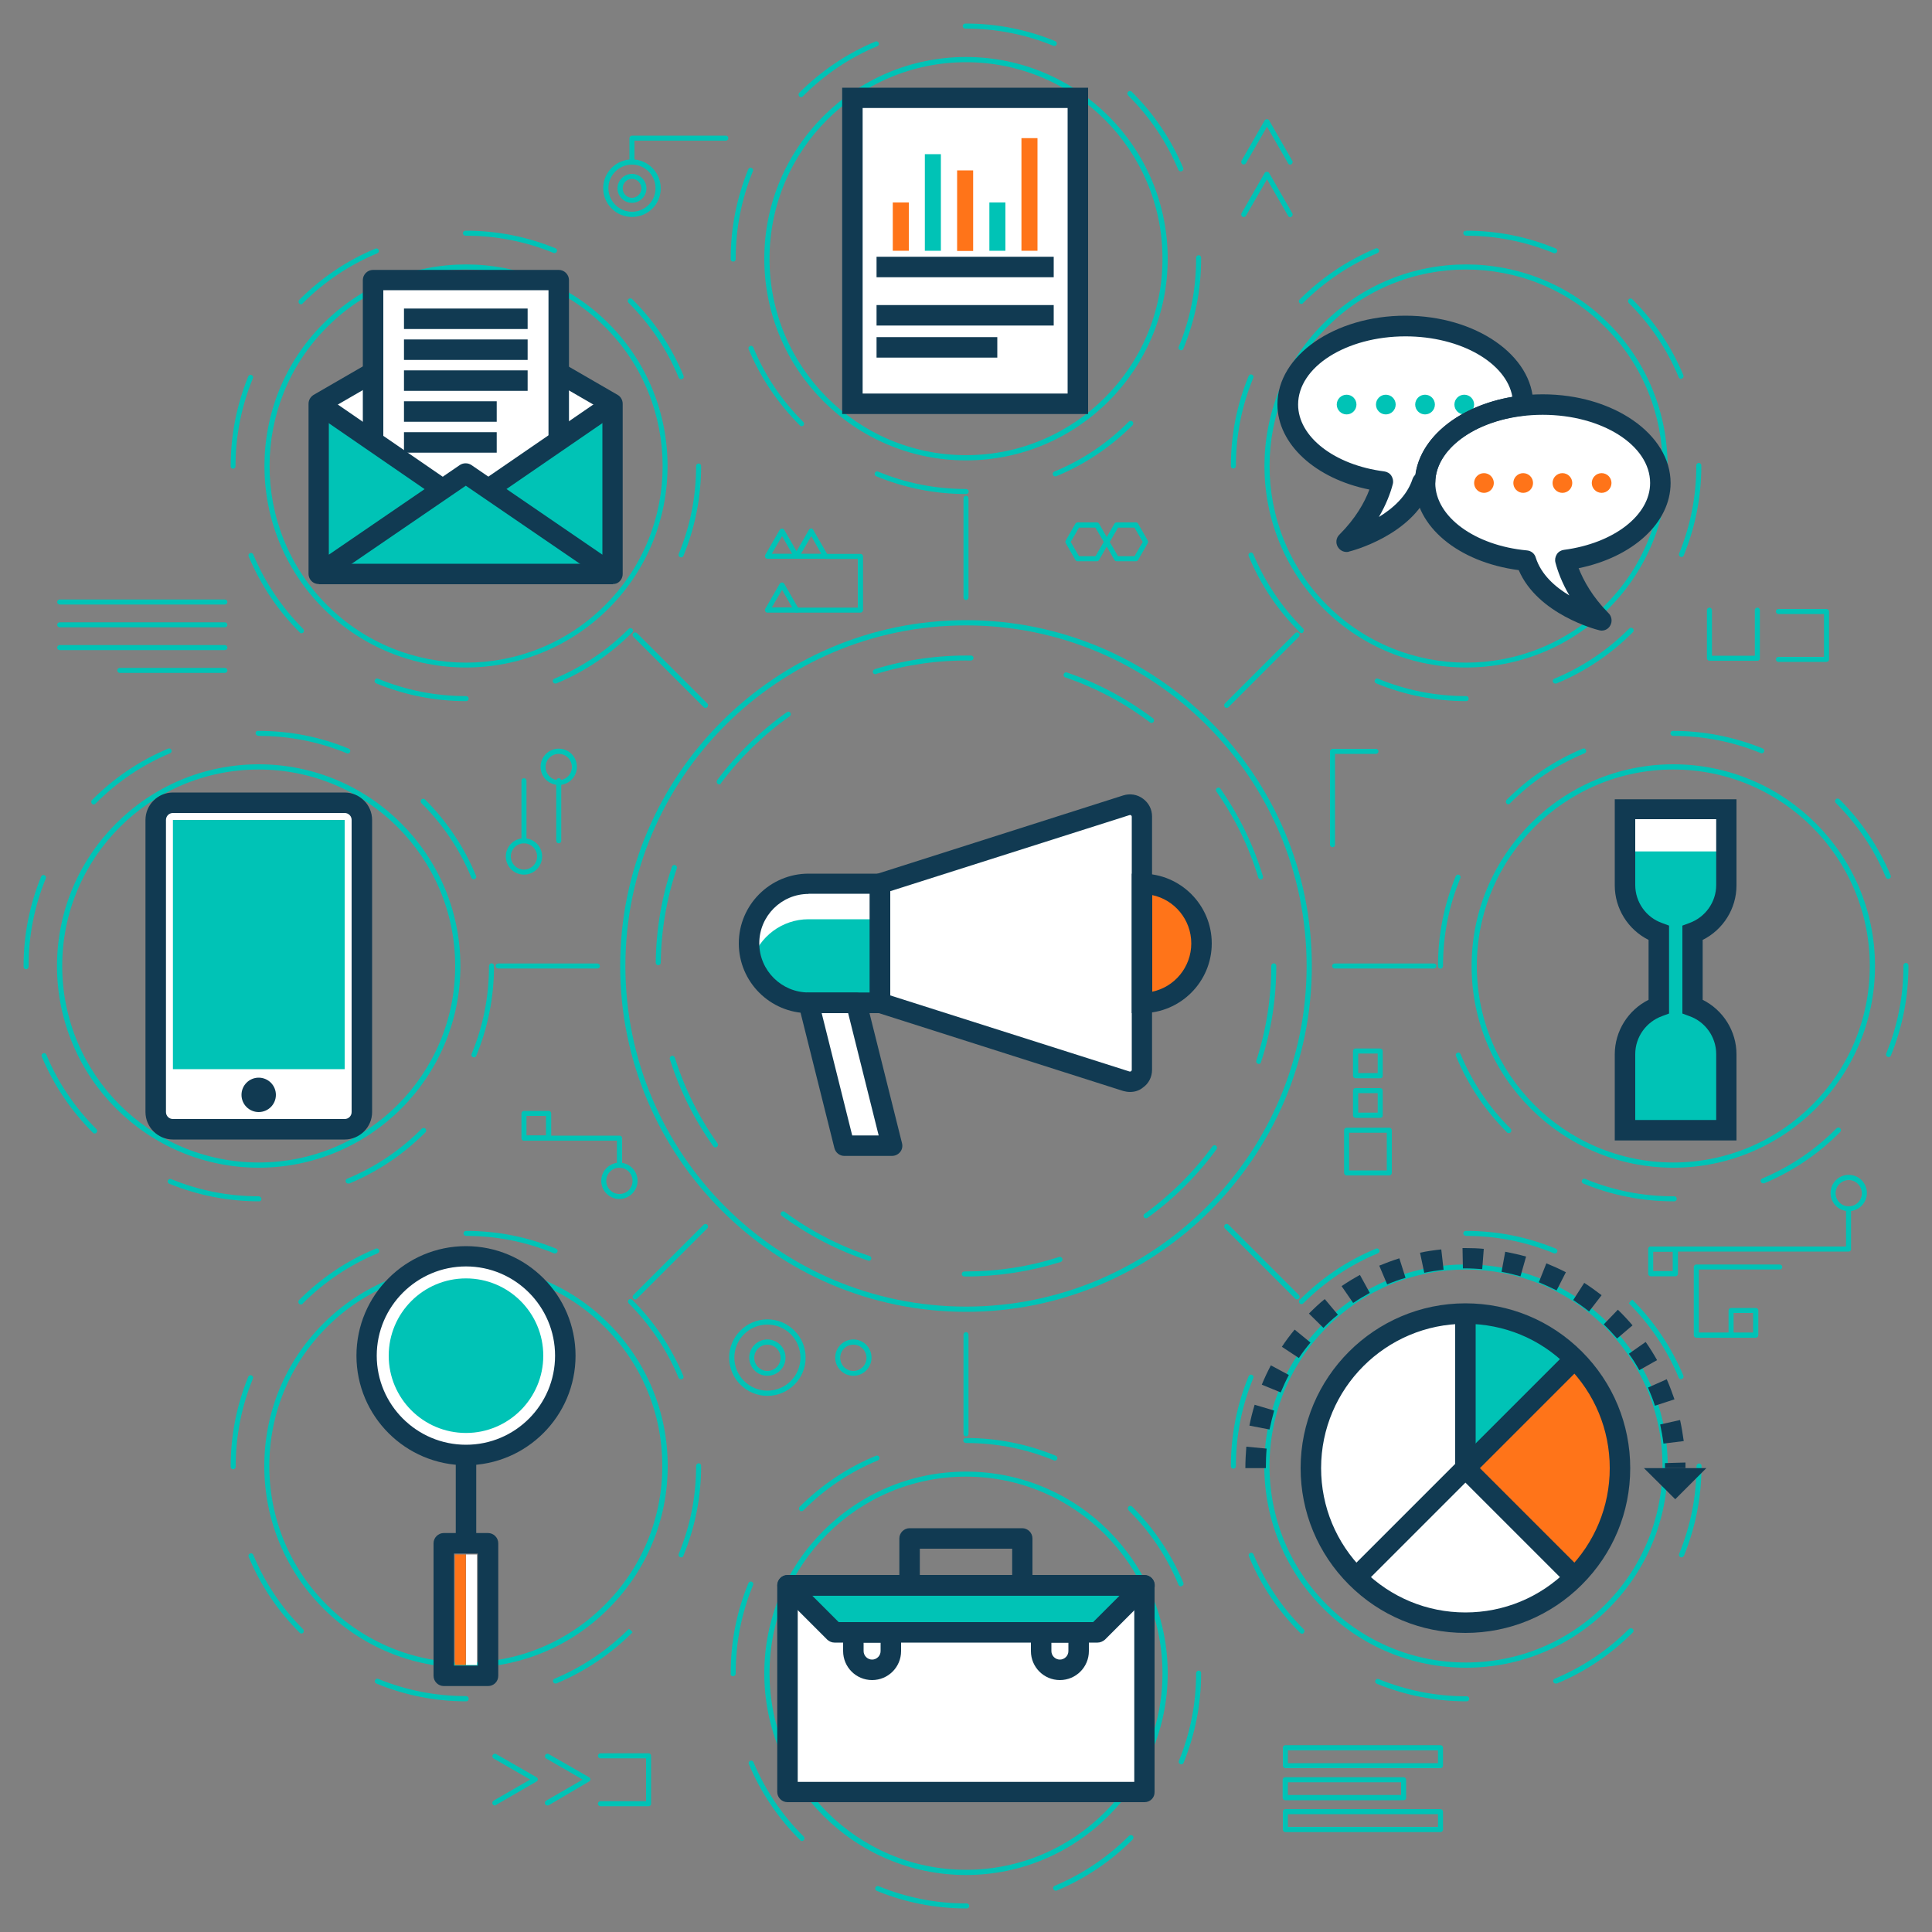 <?xml version="1.0" encoding="utf-8"?>
<!-- Generator: Adobe Illustrator 18.0.0, SVG Export Plug-In . SVG Version: 6.00 Build 0)  -->
<!DOCTYPE svg PUBLIC "-//W3C//DTD SVG 1.1//EN" "http://www.w3.org/Graphics/SVG/1.1/DTD/svg11.dtd">
<svg version="1.1" id="Capa_1" xmlns="http://www.w3.org/2000/svg" xmlns:xlink="http://www.w3.org/1999/xlink" x="0px" y="0px"
	 viewBox="0 0 1000 1000" enable-background="new 0 0 1000 1000" xml:space="preserve">
<rect x="0" y="0" width="1000" height="1000" fill="#808080" stroke="none"/>
<g>
	<g>
		<g>
			<path fill="#00C3B6" d="M500,679c-98.7,0-179-80.3-179-179c0-98.7,80.3-179,179-179c98.7,0,179,80.3,179,179
				C679,598.7,598.7,679,500,679z M500,323.7c-97.2,0-176.3,79.1-176.3,176.3c0,97.2,79.1,176.3,176.3,176.3
				c97.2,0,176.3-79.1,176.3-176.3C676.3,402.8,597.2,323.7,500,323.7z"/>
		</g>
		<g>
			<path fill="#00C3B6" d="M500,660.7l-0.9,0c-0.7,0-1.3-0.6-1.3-1.3c0-0.7,0.6-1.3,1.3-1.3c0,0,0,0,0,0l0.9,0
				c16.5,0,32.7-2.5,48.2-7.5c0.7-0.2,1.4,0.2,1.7,0.9c0.2,0.7-0.2,1.4-0.9,1.7C533.2,658.1,516.7,660.7,500,660.7z M449.8,652.6
				c-0.1,0-0.3,0-0.4-0.1c-16.1-5.3-31.1-13.2-44.8-23.2c-0.6-0.4-0.7-1.3-0.3-1.8c0.4-0.6,1.3-0.7,1.8-0.3
				c13.4,9.9,28.2,17.6,44,22.9c0.7,0.2,1.1,1,0.8,1.7C450.8,652.2,450.3,652.6,449.8,652.6z M593.2,630.6c-0.4,0-0.8-0.2-1.1-0.5
				c-0.4-0.6-0.3-1.4,0.3-1.8c13.5-9.8,25.3-21.5,35.2-35c0.4-0.6,1.3-0.7,1.8-0.3c0.6,0.4,0.7,1.3,0.3,1.8
				c-10,13.7-22,25.6-35.8,35.6C593.8,630.5,593.5,630.6,593.2,630.6z M370.3,593.9c-0.4,0-0.8-0.2-1.1-0.6
				c-9.9-13.8-17.4-29-22.5-45.1c-0.2-0.7,0.2-1.4,0.9-1.7c0.7-0.2,1.4,0.2,1.7,0.9c5,15.9,12.4,30.8,22.1,44.4
				c0.4,0.6,0.3,1.4-0.3,1.8C370.8,593.8,370.5,593.9,370.3,593.9z M651.5,550.7c-0.1,0-0.3,0-0.4-0.1c-0.7-0.2-1.1-1-0.8-1.7
				c5.1-15.8,7.7-32.3,7.7-49c0-0.7,0.6-1.3,1.3-1.3c0.7,0,1.3,0.6,1.3,1.3c0,17-2.6,33.8-7.9,49.8
				C652.6,550.4,652.1,550.7,651.5,550.7z M340.7,499.6C340.7,499.6,340.7,499.6,340.7,499.6c-0.7,0-1.3-0.6-1.3-1.3
				c0.2-17,3-33.8,8.4-49.7c0.2-0.7,1-1.1,1.7-0.8c0.7,0.2,1.1,1,0.8,1.7c-5.3,15.7-8.1,32.2-8.3,48.9
				C342,499,341.4,499.6,340.7,499.6z M652.6,455.2c-0.6,0-1.1-0.4-1.3-0.9c-4.8-15.9-12.1-30.9-21.7-44.6c-0.4-0.6-0.3-1.4,0.3-1.8
				c0.6-0.4,1.4-0.3,1.8,0.3c9.7,13.9,17.1,29.2,22,45.4c0.2,0.7-0.2,1.4-0.9,1.6C652.8,455.2,652.7,455.2,652.6,455.2z M372.3,406
				c-0.3,0-0.6-0.1-0.8-0.3c-0.6-0.4-0.7-1.3-0.3-1.9c10.2-13.6,22.3-25.4,36.1-35.2c0.6-0.4,1.4-0.3,1.8,0.3
				c0.4,0.6,0.3,1.4-0.3,1.8c-13.6,9.6-25.6,21.3-35.6,34.6C373.1,405.8,372.7,406,372.3,406z M596,374.2c-0.3,0-0.6-0.1-0.8-0.3
				c-13.3-10.1-28.1-17.9-43.8-23.3c-0.7-0.2-1.1-1-0.8-1.7c0.2-0.7,1-1.1,1.7-0.8c16,5.5,31,13.5,44.5,23.7
				c0.6,0.4,0.7,1.3,0.3,1.9C596.8,374,596.4,374.2,596,374.2z M453.1,349c-0.6,0-1.1-0.4-1.3-0.9c-0.2-0.7,0.2-1.4,0.9-1.7
				c16.1-5,33-7.3,49.9-7.1c0.7,0,1.3,0.6,1.3,1.3c0,0.7-0.6,1.2-1.3,1.3c-16.7-0.3-33.3,2.1-49.1,6.9
				C453.3,349,453.2,349,453.1,349z"/>
		</g>
		<g>
			<g>
				<path fill="#00C3B6" d="M500,238.3c-57.6,0-104.4-46.8-104.4-104.4c0-57.6,46.8-104.4,104.4-104.4
					c57.6,0,104.4,46.8,104.4,104.4C604.4,191.5,557.6,238.3,500,238.3z M500,32.2c-56.1,0-101.7,45.6-101.7,101.7
					c0,56.1,45.6,101.7,101.7,101.7c56.1,0,101.7-45.6,101.7-101.7C601.7,77.8,556.1,32.2,500,32.2z"/>
			</g>
			<g>
				<path fill="#00C3B6" d="M500.1,255.7H500c-16.1,0-31.7-3.1-46.5-9.2c-0.7-0.3-1-1.1-0.7-1.7c0.3-0.7,1.1-1,1.7-0.7
					c14.4,6,29.7,9,45.5,9c0.7,0,1.4,0.6,1.4,1.3S500.9,255.7,500.1,255.7z M546.2,246.6c-0.5,0-1-0.3-1.2-0.8
					c-0.3-0.7,0-1.4,0.7-1.7c14.5-6,27.5-14.7,38.6-25.9c0.5-0.5,1.4-0.5,1.9,0c0.5,0.5,0.5,1.4,0,1.9
					c-11.4,11.4-24.7,20.3-39.5,26.4C546.5,246.5,546.4,246.6,546.2,246.6z M414.9,220.6c-0.3,0-0.7-0.1-0.9-0.4
					c-11.4-11.4-20.3-24.6-26.5-39.4c-0.3-0.7,0-1.4,0.7-1.7c0.7-0.3,1.4,0,1.7,0.7c6,14.5,14.7,27.5,25.9,38.6
					c0.5,0.5,0.5,1.4,0,1.9C415.6,220.4,415.3,220.6,414.9,220.6z M611.3,181.3c-0.2,0-0.3,0-0.5-0.1c-0.7-0.3-1-1.1-0.7-1.7
					c6-14.5,9-29.8,9-45.6l0-0.5c0-0.7,0.6-1.3,1.3-1.3c0.8,0,1.3,0.6,1.3,1.3l0,0.5c0,16.1-3.1,31.8-9.2,46.6
					C612.4,181,611.9,181.3,611.3,181.3z M379.5,135.4c-0.7,0-1.3-0.5-1.3-1.2v-0.2c0-16,3.1-31.6,9.1-46.4c0.3-0.7,1.1-1,1.7-0.7
					c0.7,0.3,1,1.1,0.7,1.7c-5.9,14.4-8.9,29.7-8.9,45.3C380.9,134.7,380.3,135.4,379.5,135.4z M611.1,88.7c-0.5,0-1-0.3-1.2-0.8
					c-6.1-14.5-14.8-27.4-26-38.5c-0.5-0.5-0.5-1.4,0-1.9c0.5-0.5,1.4-0.5,1.9,0c11.4,11.3,20.4,24.6,26.6,39.4
					c0.3,0.7,0,1.4-0.7,1.7C611.5,88.7,611.3,88.7,611.1,88.7z M414.6,50.3c-0.3,0-0.7-0.1-0.9-0.4c-0.5-0.5-0.5-1.4,0-1.9
					c11.4-11.4,24.6-20.3,39.4-26.5c0.7-0.3,1.4,0,1.7,0.7c0.3,0.7,0,1.4-0.7,1.7c-14.5,6-27.4,14.8-38.5,25.9
					C415.3,50.2,414.9,50.3,414.6,50.3z M545.7,23.8c-0.2,0-0.3,0-0.5-0.1c-14.4-5.9-29.6-8.9-45.2-8.9h-0.4c-0.7,0-1.3-0.6-1.3-1.3
					s0.6-1.3,1.3-1.3h0.4c16,0,31.6,3.1,46.2,9.1c0.7,0.3,1,1,0.7,1.7C546.8,23.5,546.3,23.8,545.7,23.8z"/>
			</g>
			<g>
				<path fill="#00C3B6" d="M500,310.6c-0.7,0-1.3-0.6-1.3-1.3v-51.4c0-0.7,0.6-1.3,1.3-1.3c0.7,0,1.3,0.6,1.3,1.3v51.4
					C501.3,310,500.7,310.6,500,310.6z"/>
			</g>
		</g>
		<g>
			<g>
				<path fill="#00C3B6" d="M241.2,345.5c-26.7,0-53.5-10.2-73.8-30.5c-40.7-40.7-40.7-106.9,0-147.6c40.7-40.7,106.9-40.7,147.6,0
					c40.7,40.7,40.7,106.9,0,147.6C294.6,335.3,267.9,345.5,241.2,345.5z M241.2,139.5c-26.1,0-52.1,9.9-71.9,29.8
					c-39.7,39.7-39.7,104.2,0,143.9c39.7,39.7,104.2,39.7,143.9,0c39.7-39.7,39.7-104.2,0-143.9l0,0
					C293.3,149.4,267.2,139.5,241.2,139.5z"/>
			</g>
			<g>
				<path fill="#00C3B6" d="M241.3,362.9h-0.1c-16.1,0-31.7-3.1-46.5-9.2c-0.7-0.3-1-1.1-0.7-1.7c0.3-0.7,1.1-1,1.7-0.7
					c14.5,6,29.8,9,45.5,9c0.7,0,1.4,0.6,1.4,1.3C242.5,362.4,242,362.9,241.3,362.9z M287.4,353.8c-0.5,0-1-0.3-1.2-0.8
					c-0.3-0.7,0-1.4,0.7-1.7c14.4-6,27.4-14.7,38.5-25.8c0.5-0.5,1.4-0.5,1.9,0c0.5,0.5,0.5,1.3,0,1.8l-0.1,0.1
					c-11.4,11.4-24.6,20.3-39.4,26.4C287.7,353.7,287.5,353.8,287.4,353.8z M156,327.8c-0.3,0-0.6-0.1-0.8-0.4l-0.1-0.1
					c-11.4-11.4-20.2-24.6-26.4-39.3c-0.3-0.7,0-1.4,0.7-1.7c0.7-0.3,1.4,0,1.7,0.7c6,14.4,14.7,27.3,25.8,38.5
					c0.5,0.5,0.6,1.4,0.1,1.9C156.7,327.6,156.3,327.8,156,327.8z M352.5,288.5c-0.2,0-0.3,0-0.5-0.1c-0.7-0.3-1-1.1-0.7-1.7
					c6-14.5,9-29.8,9-45.5c0-0.7,0.6-1.3,1.3-1.3c0.7,0,1.3,0.6,1.3,1.3v0c0,16.1-3.1,31.8-9.2,46.6
					C353.5,288.2,353,288.5,352.5,288.5z M120.7,242.6c-0.7,0-1.3-0.5-1.3-1.2v-0.2c0-16,3.1-31.6,9.1-46.4c0.3-0.7,1.1-1,1.7-0.7
					c0.7,0.3,1,1.1,0.7,1.7c-5.9,14.4-9,29.7-9,45.4C122,241.9,121.4,242.6,120.7,242.6z M352.5,196.3c-0.5,0-1-0.3-1.2-0.8
					c-6-14.5-14.7-27.5-25.8-38.6l-0.2-0.2c-0.5-0.5-0.5-1.4,0-1.9c0.5-0.5,1.4-0.5,1.9,0l0.2,0.2c11.4,11.4,20.3,24.7,26.4,39.5
					c0.3,0.7,0,1.4-0.7,1.7C352.8,196.3,352.6,196.3,352.5,196.3z M155.8,157.5c-0.3,0-0.7-0.1-0.9-0.4c-0.5-0.5-0.5-1.4,0-1.9
					l0.2-0.2c11.3-11.3,24.5-20.2,39.2-26.3c0.7-0.3,1.4,0,1.7,0.7c0.3,0.7,0,1.4-0.7,1.7c-14.4,6-27.3,14.6-38.4,25.7l-0.2,0.2
					C156.5,157.4,156.1,157.5,155.8,157.5z M287,131c-0.2,0-0.3,0-0.5-0.1c-14.4-5.9-29.7-8.9-45.3-8.9h-0.3c-0.7,0-1.3-0.6-1.3-1.3
					c0-0.7,0.6-1.3,1.3-1.3h0.3c16,0,31.6,3.1,46.3,9.1c0.7,0.3,1,1,0.7,1.7C288,130.7,287.5,131,287,131z"/>
			</g>
			<g>
				<path fill="#00C3B6" d="M365.1,366.4c-0.3,0-0.7-0.1-0.9-0.4l-36.4-36.4c-0.5-0.5-0.5-1.4,0-1.9c0.5-0.5,1.4-0.5,1.9,0
					l36.4,36.4c0.5,0.5,0.5,1.4,0,1.9C365.8,366.3,365.5,366.4,365.1,366.4z"/>
			</g>
		</g>
		<g>
			<g>
				<path fill="#00C3B6" d="M133.9,604.4c-57.6,0-104.4-46.8-104.4-104.4c0-57.6,46.8-104.4,104.4-104.4
					c57.6,0,104.4,46.8,104.4,104.4C238.3,557.6,191.5,604.4,133.9,604.4z M133.9,398.3c-56.1,0-101.7,45.6-101.7,101.7
					s45.6,101.7,101.7,101.7c56.1,0,101.7-45.6,101.7-101.7S190,398.3,133.9,398.3z"/>
			</g>
			<g>
				<path fill="#00C3B6" d="M134.2,621.8h-0.2c-16.1,0-31.6-3.1-46.4-9.1c-0.7-0.3-1-1.1-0.7-1.7c0.3-0.7,1-1,1.7-0.7
					c14.4,5.9,29.6,8.9,45.3,8.9c0.7,0,1.4,0.6,1.4,1.3C135.4,621.2,134.9,621.8,134.2,621.8z M180.2,612.6c-0.5,0-1-0.3-1.2-0.8
					c-0.3-0.7,0-1.4,0.7-1.7c14.5-6,27.5-14.7,38.6-25.9c0.5-0.5,1.4-0.5,1.9,0c0.5,0.5,0.5,1.4,0,1.9
					c-11.4,11.4-24.6,20.3-39.4,26.5C180.6,612.5,180.4,612.6,180.2,612.6z M49,586.7c-0.3,0-0.7-0.1-0.9-0.4
					c-11.4-11.4-20.3-24.6-26.5-39.4c-0.3-0.7,0-1.4,0.7-1.7c0.7-0.3,1.4,0,1.7,0.7c6,14.5,14.8,27.4,25.9,38.5
					c0.5,0.5,0.5,1.4,0,1.9C49.7,586.6,49.3,586.7,49,586.7z M245.3,547.3c-0.2,0-0.3,0-0.5-0.1c-0.7-0.3-1-1.1-0.7-1.7
					c6-14.4,9-29.7,9-45.5c0-0.7,0.6-1.4,1.3-1.4c0.7,0,1.3,0.5,1.3,1.3v0.1c0,16.1-3.1,31.7-9.2,46.5
					C246.3,547,245.8,547.3,245.3,547.3z M13.5,501.7c-0.7,0-1.3-0.6-1.3-1.3l0-0.4c0-16,3.1-31.6,9.1-46.3c0.3-0.7,1.1-1,1.7-0.7
					c0.7,0.3,1,1,0.7,1.7c-5.9,14.4-8.9,29.6-8.9,45.2l0,0.4C14.8,501.1,14.2,501.7,13.5,501.7z M245.2,455.1c-0.5,0-1-0.3-1.2-0.8
					c-6-14.5-14.7-27.5-25.9-38.6c-0.5-0.5-0.5-1.4,0-1.9c0.5-0.5,1.4-0.5,1.9,0c11.4,11.4,20.3,24.7,26.4,39.5
					c0.3,0.7,0,1.4-0.7,1.7C245.6,455.1,245.4,455.1,245.2,455.1z M48.5,416.4c-0.3,0-0.7-0.1-0.9-0.4c-0.5-0.5-0.5-1.4,0-1.9
					c11.3-11.4,24.6-20.4,39.4-26.6c0.7-0.3,1.4,0,1.7,0.7c0.3,0.7,0,1.4-0.7,1.7c-14.5,6.1-27.4,14.8-38.5,26
					C49.1,416.3,48.8,416.4,48.5,416.4z M180,390c-0.2,0-0.3,0-0.5-0.1c-14.5-6-29.8-9-45.6-9c-0.7,0-1.6-0.6-1.6-1.3
					c0-0.7,0.3-1.3,1.1-1.3c0,0,0.3,0,0.3,0c0,0,0,0,0,0c16.4,0,32.1,3.1,46.8,9.2c0.7,0.3,1,1.1,0.7,1.7
					C181,389.7,180.5,390,180,390z"/>
			</g>
			<g>
				<path fill="#00C3B6" d="M309.2,501.3h-51.4c-0.7,0-1.3-0.6-1.3-1.3c0-0.7,0.6-1.3,1.3-1.3h51.4c0.7,0,1.3,0.6,1.3,1.3
					C310.6,500.7,310,501.3,309.2,501.3z"/>
			</g>
		</g>
		<g>
			<g>
				<path fill="#00C3B6" d="M241.2,863.2c-27.9,0-54.1-10.9-73.8-30.6s-30.6-45.9-30.6-73.8c0-27.9,10.9-54.1,30.6-73.8l0,0
					c40.7-40.7,106.9-40.7,147.6,0c19.7,19.7,30.6,45.9,30.6,73.8c0,27.9-10.9,54.1-30.6,73.8C295.3,852.4,269,863.2,241.2,863.2z
					 M169.2,686.9c-19.2,19.2-29.8,44.8-29.8,71.9c0,27.2,10.6,52.7,29.8,71.9c19.2,19.2,44.8,29.8,71.9,29.8
					c27.2,0,52.7-10.6,71.9-29.8c19.2-19.2,29.8-44.8,29.8-71.9c0-27.2-10.6-52.7-29.8-71.9C273.4,647.2,208.9,647.2,169.2,686.9
					L169.2,686.9z"/>
			</g>
			<g>
				<path fill="#00C3B6" d="M241.4,880.6h-0.2c-16,0-31.6-3.1-46.4-9.2c-0.7-0.3-1-1-0.7-1.7c0.3-0.7,1.1-1,1.7-0.7
					c14.4,5.9,29.7,8.9,45.4,8.9c0.7,0,1.4,0.6,1.4,1.3C242.6,880,242.1,880.6,241.4,880.6z M287.5,871.4c-0.5,0-1-0.3-1.2-0.8
					c-0.3-0.7,0-1.4,0.7-1.7c14.4-6,27.3-14.7,38.5-25.8l1.1,0.8l0.8,1c-11.4,11.4-24.6,20.2-39.3,26.4
					C287.8,871.4,287.6,871.4,287.5,871.4z M156,845.5c-0.3,0-0.6-0.1-0.8-0.3l-0.2-0.2c-11.3-11.3-20.2-24.5-26.3-39.2
					c-0.3-0.7,0-1.4,0.7-1.7c0.7-0.3,1.4,0,1.7,0.7c6,14.4,14.6,27.3,25.7,38.4c0.5,0.5,0.6,1.4,0.1,2
					C156.7,845.3,156.4,845.5,156,845.5z M352.5,806.1c-0.2,0-0.3,0-0.5-0.1c-0.7-0.3-1-1.1-0.7-1.7c6-14.5,9-29.8,9-45.5
					c0-0.7,0.6-1.4,1.3-1.4c0.7,0,1.3,0.5,1.3,1.3v0.1c0,16.1-3.1,31.7-9.2,46.5C353.6,805.8,353.1,806.1,352.5,806.1z M120.7,760.5
					c-0.7,0-1.3-0.6-1.3-1.3l0-0.3c0-16,3.1-31.6,9.1-46.3c0.3-0.7,1.1-1,1.7-0.7c0.7,0.3,1,1.1,0.7,1.7
					c-5.9,14.4-8.9,29.7-8.9,45.3l0,0.3C122,759.9,121.4,760.5,120.7,760.5z M352.4,713.9c-0.5,0-1-0.3-1.2-0.8
					c-6-14.4-14.7-27.4-25.8-38.5c-0.5-0.5-0.5-1.4,0-1.9c0.5-0.5,1.3-0.5,1.8,0c0,0,0.1,0.1,0.1,0.1c11.4,11.4,20.2,24.6,26.4,39.4
					c0.3,0.7,0,1.4-0.7,1.7C352.8,713.9,352.6,713.9,352.4,713.9z M155.7,675.2c-0.3,0-0.7-0.1-0.9-0.4c-0.5-0.5-0.5-1.4,0-1.9
					l0.2-0.2c11.4-11.4,24.7-20.3,39.5-26.4c0.7-0.3,1.4,0,1.7,0.7c0.3,0.7,0,1.4-0.7,1.7c-14.5,6-27.5,14.7-38.6,25.8l-0.2,0.3
					C156.4,675.1,156.1,675.2,155.7,675.2z M287.2,648.8c-0.2,0-0.3,0-0.5-0.1c-14.5-6-29.8-9-45.5-9c-0.7,0-1.3-0.6-1.3-1.3
					c0-0.7,0.6-1.3,1.3-1.3h0c16.1,0,31.8,3.1,46.6,9.2c0.7,0.3,1,1.1,0.7,1.7C288.2,648.5,287.7,648.8,287.2,648.8z"/>
			</g>
			<g>
				<path fill="#00C3B6" d="M328.7,672.6c-0.3,0-0.7-0.1-0.9-0.4c-0.5-0.5-0.5-1.4,0-1.9l36.4-36.4c0.5-0.5,1.4-0.5,1.9,0
					c0.5,0.5,0.5,1.4,0,1.9l-36.4,36.4C329.4,672.4,329.1,672.6,328.7,672.6z"/>
			</g>
		</g>
		<g>
			<g>
				<path fill="#00C3B6" d="M500,970.5c-57.6,0-104.4-46.8-104.4-104.4c0-57.6,46.8-104.4,104.4-104.4
					c57.6,0,104.4,46.8,104.4,104.4C604.4,923.6,557.6,970.5,500,970.5z M500,764.3c-56.1,0-101.7,45.6-101.7,101.7
					S443.9,967.8,500,967.8c56.1,0,101.7-45.6,101.7-101.7S556.1,764.3,500,764.3z"/>
			</g>
			<g>
				<path fill="#00C3B6" d="M500.4,987.8H500c-16,0-31.6-3.1-46.2-9.1c-0.7-0.3-1-1.1-0.7-1.7c0.3-0.7,1.1-1,1.7-0.7
					c14.4,5.9,29.6,8.9,45.2,8.9h0.4c0.7,0,1.3,0.6,1.3,1.3C501.7,987.3,501.1,987.8,500.4,987.8z M546.4,978.6
					c-0.5,0-1-0.3-1.2-0.8c-0.3-0.7,0-1.4,0.7-1.7c14.5-6.1,27.4-14.8,38.5-25.9c0.5-0.5,1.4-0.5,1.9,0c0.5,0.5,0.5,1.4,0,1.9
					c-11.4,11.4-24.6,20.3-39.4,26.5C546.8,978.5,546.6,978.6,546.4,978.6z M415.1,952.9c-0.3,0-0.7-0.1-0.9-0.4
					c-11.4-11.3-20.4-24.6-26.6-39.4c-0.3-0.7,0-1.4,0.7-1.7c0.7-0.3,1.4,0,1.7,0.7c6.1,14.5,14.8,27.4,26,38.5
					c0.5,0.5,0.5,1.4,0,1.9C415.8,952.7,415.5,952.9,415.1,952.9z M611.4,913.2c-0.2,0-0.3,0-0.5-0.1c-0.7-0.3-1-1.1-0.7-1.7
					c5.9-14.4,8.9-29.6,8.9-45.3c0-0.7,0.6-1.4,1.3-1.4c0.7,0,1.3,0.5,1.3,1.2v0.2c0,16-3.1,31.6-9.1,46.4
					C612.4,912.9,612,913.2,611.4,913.2z M379.5,867.6c-0.7,0-1.3-0.3-1.3-1.1c0,0,0-0.3,0-0.3c0-16.4,3.1-32.1,9.2-46.8
					c0.3-0.7,1.1-1,1.7-0.7c0.7,0.3,1,1.1,0.7,1.7c-6,14.5-9,29.8-9,45.6C380.9,866.8,380.3,867.6,379.5,867.6
					C379.5,867.6,379.5,867.6,379.5,867.6z M611.2,821.1c-0.5,0-1-0.3-1.2-0.8c-6-14.5-14.7-27.5-25.9-38.6c-0.5-0.5-0.5-1.4,0-1.9
					c0.5-0.5,1.4-0.5,1.9,0c11.4,11.4,20.3,24.6,26.5,39.4c0.3,0.7,0,1.4-0.7,1.7C611.6,821,611.4,821.1,611.2,821.1z M414.8,782.2
					c-0.3,0-0.7-0.1-0.9-0.4c-0.5-0.5-0.5-1.4,0-1.9c11.4-11.4,24.7-20.3,39.5-26.4c0.7-0.3,1.5,0,1.7,0.7c0.3,0.7,0,1.4-0.7,1.7
					c-14.5,6-27.5,14.7-38.6,25.9C415.5,782.1,415.1,782.2,414.8,782.2z M546,756c-0.2,0-0.3,0-0.5-0.1c-14.4-6-29.7-9-45.5-9
					c-0.7,0-1.4-0.6-1.4-1.3s0.5-1.3,1.3-1.3h0.1c16.1,0,31.7,3.1,46.5,9.2c0.7,0.3,1,1.1,0.7,1.7C547,755.7,546.5,756,546,756z"/>
			</g>
			<g>
				<path fill="#00C3B6" d="M500,743.5c-0.7,0-1.3-0.6-1.3-1.3v-51.4c0-0.7,0.6-1.3,1.3-1.3c0.7,0,1.3,0.6,1.3,1.3v51.4
					C501.3,742.9,500.7,743.5,500,743.5z"/>
			</g>
		</g>
		<g>
			<g>
				<path fill="#00C3B6" d="M758.8,863.2c-27.9,0-54.1-10.9-73.8-30.6l0,0l0,0c-19.7-19.7-30.6-45.9-30.6-73.8
					c0-27.9,10.9-54.1,30.6-73.8c40.7-40.7,106.9-40.7,147.6,0c19.7,19.7,30.6,45.9,30.6,73.8c0,27.9-10.9,54.1-30.6,73.8
					S786.7,863.2,758.8,863.2z M758.8,657.1c-26.1,0-52.1,9.9-71.9,29.8c-19.2,19.2-29.8,44.8-29.8,71.9c0,27.2,10.6,52.7,29.8,71.9
					l0,0c19.2,19.2,44.8,29.8,71.9,29.8c27.2,0,52.7-10.6,71.9-29.8c19.2-19.2,29.8-44.8,29.8-71.9c0-27.2-10.6-52.7-29.8-71.9
					C811,667.1,784.9,657.1,758.8,657.1z"/>
			</g>
			<g>
				<path fill="#00C3B6" d="M758.9,880.6c-16,0-31.6-3.1-46.3-9.1c-0.7-0.3-1-1.1-0.7-1.7c0.3-0.7,1.1-1,1.7-0.7
					c14.4,5.9,29.7,8.9,45.3,8.9l0.3,0c0.7,0,1.3,0.6,1.3,1.3s-0.6,1.3-1.3,1.3L758.9,880.6z M805.2,871.4c-0.5,0-1-0.3-1.2-0.8
					c-0.3-0.7,0-1.4,0.7-1.7c14.4-6,27.3-14.6,38.4-25.7c0.5-0.5,1.4-0.6,2-0.1c0.5,0.5,0.6,1.3,0.1,1.8c0,0-0.2,0.2-0.2,0.2
					c-11.3,11.3-24.5,20.2-39.2,26.3C805.6,871.3,805.4,871.4,805.2,871.4z M673.9,845.6c-0.3,0-0.7-0.1-0.9-0.4l-0.2-0.2
					c-11.4-11.4-20.3-24.7-26.4-39.5c-0.3-0.7,0-1.4,0.7-1.7c0.7-0.3,1.4,0,1.7,0.7c6,14.5,14.7,27.5,25.8,38.6l0.2,0.2
					c0.5,0.5,0.5,1.4,0,1.9C674.6,845.5,674.2,845.6,673.9,845.6z M870.3,806.1c-0.2,0-0.3,0-0.5-0.1c-0.7-0.3-1-1.1-0.7-1.7
					c5.9-14.4,9-29.7,9-45.4c0-0.7,0.6-1.4,1.3-1.4c0.7,0,1.3,0.5,1.3,1.2v0.2c0,16-3.1,31.6-9.1,46.4
					C871.3,805.7,870.8,806.1,870.3,806.1z M638.4,760.2c-0.7,0-1.3-0.6-1.3-1.3v0c0-16.1,3.1-31.8,9.2-46.6c0.3-0.7,1.1-1,1.7-0.7
					c0.7,0.3,1,1.1,0.7,1.7c-6,14.5-9,29.8-9,45.6C639.7,759.6,639.1,760.2,638.4,760.2z M870.1,713.9c-0.5,0-1-0.3-1.2-0.8
					c-6-14.4-14.7-27.3-25.8-38.5l0.8-1.1l0.9-0.9l-0.9,0.9l1-0.8c11.4,11.4,20.2,24.6,26.4,39.3c0.3,0.7,0,1.4-0.7,1.7
					C870.4,713.8,870.3,713.9,870.1,713.9z M673.6,675c-0.3,0-0.7-0.1-0.9-0.4c-0.5-0.5-0.5-1.3,0-1.8l0.1-0.1
					c11.4-11.4,24.6-20.3,39.4-26.4c0.7-0.3,1.4,0,1.7,0.7c0.3,0.7,0,1.4-0.7,1.7c-14.4,6-27.4,14.7-38.5,25.8
					C674.3,674.9,674,675,673.6,675z M804.8,648.8c-0.2,0-0.3,0-0.5-0.1c-14.5-6-29.8-9-45.5-9c-0.7,0-1.4-0.6-1.4-1.3
					c0-0.7,0.5-1.3,1.3-1.3h0.1c16.1,0,31.7,3.1,46.5,9.2c0.7,0.3,1,1.1,0.7,1.7C805.8,648.5,805.3,648.8,804.8,648.8z"/>
			</g>
			<g>
				<path fill="#00C3B6" d="M671.3,672.6c-0.3,0-0.7-0.1-0.9-0.4l-36.4-36.4c-0.5-0.5-0.5-1.4,0-1.9c0.5-0.5,1.4-0.5,1.9,0
					l36.4,36.4c0.5,0.5,0.5,1.4,0,1.9C671.9,672.4,671.6,672.6,671.3,672.6z"/>
			</g>
		</g>
		<g>
			<g>
				<path fill="#00C3B6" d="M866.1,604.4c-57.6,0-104.4-46.8-104.4-104.4c0-57.6,46.8-104.4,104.4-104.4
					c57.6,0,104.4,46.8,104.4,104.4C970.5,557.6,923.6,604.4,866.1,604.4z M866.1,398.3c-56.1,0-101.7,45.6-101.7,101.7
					S810,601.7,866.1,601.7c56.1,0,101.7-45.6,101.7-101.7S922.2,398.3,866.1,398.3z"/>
			</g>
			<g>
				<path fill="#00C3B6" d="M866.6,621.8h-0.5c-16.1,0-31.8-3.1-46.6-9.2c-0.7-0.3-1-1.1-0.7-1.7c0.3-0.7,1.1-1,1.7-0.7
					c14.5,6,29.8,9,45.6,9h0.5c0.7,0,1.3,0.6,1.3,1.3C867.9,621.2,867.3,621.8,866.6,621.8z M912.6,612.5c-0.5,0-1-0.3-1.2-0.8
					c-0.3-0.7,0-1.4,0.7-1.7c14.5-6.1,27.4-14.8,38.5-26c0.5-0.5,1.4-0.5,1.9,0c0.5,0.5,0.5,1.4,0,1.9
					c-11.3,11.4-24.6,20.4-39.4,26.6C912.9,612.4,912.8,612.5,912.6,612.5z M780.9,586.5c-0.3,0-0.7-0.1-0.9-0.4
					c-11.4-11.4-20.3-24.7-26.4-39.5c-0.3-0.7,0-1.4,0.7-1.7c0.7-0.3,1.4,0,1.7,0.7c6,14.5,14.7,27.5,25.9,38.6
					c0.5,0.5,0.5,1.4,0,1.9C781.6,586.4,781.3,586.5,780.9,586.5z M977.5,547.1c-0.2,0-0.3,0-0.5-0.1c-0.7-0.3-1-1.1-0.7-1.7
					c5.9-14.4,8.9-29.6,8.9-45.2l0-0.4c0-0.7,0.6-1.3,1.3-1.3s1.3,0.6,1.3,1.3l0,0.4c0,16-3.1,31.6-9.1,46.3
					C978.6,546.8,978.1,547.1,977.5,547.1z M745.6,501.4c-0.7,0-1.3-0.5-1.3-1.3V500c0-16.1,3.1-31.7,9.2-46.5
					c0.3-0.7,1.1-1,1.7-0.7c0.7,0.3,1,1.1,0.7,1.7c-6,14.4-9,29.7-9,45.5C746.9,500.7,746.3,501.4,745.6,501.4z M977.3,454.9
					c-0.5,0-1-0.3-1.2-0.8c-6-14.5-14.8-27.4-25.9-38.5c-0.5-0.5-0.5-1.4,0-1.9c0.5-0.5,1.4-0.5,1.9,0
					c11.4,11.4,20.3,24.6,26.5,39.4c0.3,0.7,0,1.4-0.7,1.7C977.6,454.9,977.4,454.9,977.3,454.9z M780.7,416.3
					c-0.3,0-0.7-0.1-0.9-0.4c-0.5-0.5-0.5-1.4,0-1.9c11.4-11.4,24.6-20.3,39.4-26.5c0.7-0.3,1.4,0,1.7,0.7c0.3,0.7,0,1.4-0.7,1.7
					c-14.5,6-27.5,14.7-38.6,25.9C781.4,416.1,781.1,416.3,780.7,416.3z M911.9,389.9c-0.2,0-0.3,0-0.5-0.1
					c-14.4-5.9-29.6-8.9-45.4-8.9c-0.7,0-1.4-0.6-1.4-1.3c0-0.7,0.5-1.3,1.2-1.3h0.2c16,0,31.6,3.1,46.4,9.1c0.7,0.3,1,1.1,0.7,1.7
					C912.9,389.6,912.4,389.9,911.9,389.9z"/>
			</g>
			<g>
				<path fill="#00C3B6" d="M742.2,501.3h-51.4c-0.7,0-1.3-0.6-1.3-1.3c0-0.7,0.6-1.3,1.3-1.3h51.4c0.7,0,1.3,0.6,1.3,1.3
					C743.5,500.7,742.9,501.3,742.2,501.3z"/>
			</g>
		</g>
		<g>
			<g>
				<path fill="#00C3B6" d="M758.8,345.5c-26.7,0-53.5-10.2-73.8-30.5c-40.7-40.7-40.7-106.9,0-147.6c40.7-40.7,106.9-40.7,147.6,0
					c40.7,40.7,40.7,106.9,0,147.6C812.3,335.3,785.6,345.5,758.8,345.5z M758.8,139.5c-26.1,0-52.1,9.9-71.9,29.8
					c-39.7,39.7-39.7,104.2,0,143.9s104.2,39.7,143.9,0c39.7-39.7,39.7-104.2,0-143.9C811,149.4,784.9,139.5,758.8,139.5z"/>
			</g>
			<g>
				<path fill="#00C3B6" d="M758.9,362.9L758.9,362.9c-16.1,0-31.8-3.1-46.6-9.2c-0.7-0.3-1-1.1-0.7-1.7c0.3-0.7,1.1-1,1.7-0.7
					c14.5,6,29.8,9,45.6,9c0.7,0,1.3,0.6,1.3,1.3C760.2,362.4,759.6,362.9,758.9,362.9z M805,353.8c-0.5,0-1-0.3-1.2-0.8
					c-0.3-0.7,0-1.4,0.7-1.7c14.5-6,27.5-14.7,38.6-25.8l0.2-0.2c0.5-0.5,1.4-0.5,1.9,0c0.5,0.5,0.5,1.4,0,1.9l-0.2,0.2
					c-11.4,11.4-24.7,20.3-39.5,26.4C805.3,353.8,805.1,353.8,805,353.8z M673.7,327.7c-0.3,0-0.6-0.1-0.9-0.4l-0.1-0.1
					c-11.4-11.4-20.3-24.6-26.4-39.4c-0.3-0.7,0-1.4,0.7-1.7c0.7-0.3,1.4,0,1.7,0.7c6,14.4,14.7,27.4,25.8,38.5
					c0.5,0.5,0.5,1.4,0,1.9C674.4,327.6,674,327.7,673.7,327.7z M870.3,288.3c-0.2,0-0.3,0-0.5-0.1c-0.7-0.3-1-1-0.7-1.7
					c5.9-14.4,8.9-29.7,8.9-45.3v-0.3c0-0.7,0.6-1.3,1.3-1.3c0.7,0,1.3,0.6,1.3,1.3v0.3c0,16-3.1,31.6-9.1,46.3
					C871.3,288,870.8,288.3,870.3,288.3z M638.4,242.5c-0.7,0-1.3-0.5-1.3-1.3v-0.1c0-16.1,3.1-31.7,9.2-46.5c0.3-0.7,1.1-1,1.7-0.7
					c0.7,0.3,1,1.1,0.7,1.7c-6,14.5-9,29.8-9,45.5C639.7,241.9,639.1,242.5,638.4,242.5z M870.1,196.1c-0.5,0-1-0.3-1.2-0.8
					c-6-14.4-14.6-27.3-25.8-38.4c-0.5-0.5-0.6-1.4-0.1-2c0.5-0.5,1.3-0.6,1.8-0.1c0,0,0.2,0.2,0.2,0.2
					c11.3,11.3,20.2,24.5,26.3,39.2c0.3,0.7,0,1.4-0.7,1.7C870.4,196.1,870.2,196.1,870.1,196.1z M673.6,157.3
					c-0.3,0-0.7-0.1-0.9-0.4c-0.5-0.5-0.6-1.3-0.1-1.8l0.1-0.1c11.4-11.4,24.6-20.2,39.3-26.4c0.7-0.3,1.4,0,1.7,0.7
					c0.3,0.7,0,1.4-0.7,1.7c-14.4,6-27.3,14.7-38.5,25.8C674.3,157.2,673.9,157.3,673.6,157.3z M804.7,131.1c-0.2,0-0.3,0-0.5-0.1
					c-14.4-5.9-29.7-9-45.4-9c-0.7,0-1.4-0.6-1.4-1.3c0-0.7,0.5-1.3,1.2-1.3v1.3l0.2-1.3c16.1,0,31.7,3.1,46.4,9.2
					c0.7,0.3,1,1.1,0.7,1.7C805.7,130.8,805.3,131.1,804.7,131.1z"/>
			</g>
			<g>
				<path fill="#00C3B6" d="M634.9,366.4c-0.3,0-0.7-0.1-0.9-0.4c-0.5-0.5-0.5-1.4,0-1.9l36.4-36.4c0.5-0.5,1.4-0.5,1.9,0
					c0.5,0.5,0.5,1.4,0,1.9l-36.4,36.4C635.6,366.3,635.2,366.4,634.9,366.4z"/>
			</g>
		</g>
		<path fill="#00C3B6" d="M327.1,112.3c-8.2,0-14.9-6.7-14.9-14.9s6.7-14.9,14.9-14.9S342,89.2,342,97.5S335.3,112.3,327.1,112.3z
			 M327.1,85.2c-6.7,0-12.2,5.5-12.2,12.2c0,6.7,5.5,12.2,12.2,12.2c6.8,0,12.2-5.5,12.2-12.2C339.3,90.7,333.8,85.2,327.1,85.2z"/>
		<path fill="#00C3B6" d="M327.1,105c-4.1,0-7.5-3.4-7.5-7.5c0-4.1,3.4-7.5,7.5-7.5s7.5,3.4,7.5,7.5
			C334.6,101.6,331.2,105,327.1,105z M327.1,92.6c-2.7,0-4.8,2.2-4.8,4.9c0,2.7,2.2,4.9,4.8,4.9s4.9-2.2,4.9-4.9
			C331.9,94.8,329.8,92.6,327.1,92.6z"/>
		<path fill="#00C3B6" d="M289.2,406.3c-5.2,0-9.4-4.2-9.4-9.4c0-5.2,4.2-9.4,9.4-9.4c5.2,0,9.4,4.2,9.4,9.4
			C298.6,402.1,294.4,406.3,289.2,406.3z M289.2,390.2c-3.7,0-6.8,3-6.8,6.8c0,3.7,3,6.8,6.8,6.8c3.7,0,6.8-3,6.8-6.8
			C296,393.2,292.9,390.2,289.2,390.2z"/>
		<path fill="#00C3B6" d="M956.9,626.9c-5.2,0-9.4-4.2-9.4-9.4c0-5.2,4.2-9.4,9.4-9.4c5.2,0,9.4,4.2,9.4,9.4
			C966.3,622.7,962,626.9,956.9,626.9z M956.9,610.8c-3.7,0-6.8,3-6.8,6.8c0,3.7,3,6.8,6.8,6.8c3.7,0,6.8-3,6.8-6.8
			C963.6,613.8,960.6,610.8,956.9,610.8z"/>
		<path fill="#00C3B6" d="M397.2,712.1c-5.2,0-9.4-4.2-9.4-9.4s4.2-9.4,9.4-9.4c5.2,0,9.4,4.2,9.4,9.4S402.4,712.1,397.2,712.1z
			 M397.2,696c-3.7,0-6.8,3-6.8,6.8c0,3.7,3,6.8,6.8,6.8c3.7,0,6.8-3,6.8-6.8C404,699,401,696,397.2,696z"/>
		<path fill="#00C3B6" d="M441.7,712.1c-5.2,0-9.4-4.2-9.4-9.4s4.2-9.4,9.4-9.4c5.2,0,9.4,4.2,9.4,9.4S446.9,712.1,441.7,712.1z
			 M441.7,696c-3.7,0-6.8,3-6.8,6.8c0,3.7,3,6.8,6.8,6.8c3.7,0,6.8-3,6.8-6.8C448.4,699,445.4,696,441.7,696z"/>
		<path fill="#00C3B6" d="M320.6,620.6c-5.2,0-9.4-4.2-9.4-9.4c0-5.2,4.2-9.4,9.4-9.4c5.2,0,9.4,4.2,9.4,9.4
			C330,616.3,325.8,620.6,320.6,620.6z M320.6,604.4c-3.7,0-6.8,3-6.8,6.8c0,3.7,3,6.8,6.8,6.8s6.8-3,6.8-6.8
			C327.3,607.4,324.3,604.4,320.6,604.4z"/>
		<path fill="#00C3B6" d="M397.2,722.5c-10.9,0-19.8-8.9-19.8-19.8c0-10.9,8.9-19.8,19.8-19.8c10.9,0,19.8,8.9,19.8,19.8
			C417,713.6,408.1,722.5,397.2,722.5z M397.2,685.6c-9.5,0-17.1,7.7-17.1,17.1s7.7,17.1,17.1,17.1c9.5,0,17.1-7.7,17.1-17.1
			S406.7,685.6,397.2,685.6z"/>
		<path fill="#00C3B6" d="M271.2,452.7c-5.2,0-9.4-4.2-9.4-9.4s4.2-9.4,9.4-9.4c5.2,0,9.4,4.2,9.4,9.4S276.4,452.7,271.2,452.7z
			 M271.2,436.5c-3.7,0-6.8,3-6.8,6.8c0,3.7,3,6.8,6.8,6.8c3.7,0,6.8-3,6.8-6.8C278,439.6,274.9,436.5,271.2,436.5z"/>
		<g>
			<path fill="#00C3B6" d="M116.4,312.9H30.9c-0.7,0-1.3-0.6-1.3-1.3c0-0.7,0.6-1.3,1.3-1.3h85.5c0.7,0,1.3,0.6,1.3,1.3
				C117.7,312.3,117.1,312.9,116.4,312.9z"/>
		</g>
		<g>
			<path fill="#00C3B6" d="M116.4,324.7H30.9c-0.7,0-1.3-0.6-1.3-1.3c0-0.7,0.6-1.3,1.3-1.3h85.5c0.7,0,1.3,0.6,1.3,1.3
				C117.7,324.1,117.1,324.7,116.4,324.7z"/>
		</g>
		<g>
			<path fill="#00C3B6" d="M116.4,336.5H30.9c-0.7,0-1.3-0.6-1.3-1.3s0.6-1.3,1.3-1.3h85.5c0.7,0,1.3,0.6,1.3,1.3
				S117.1,336.5,116.4,336.5z"/>
		</g>
		<g>
			<path fill="#00C3B6" d="M116.4,348.3H62c-0.7,0-1.3-0.6-1.3-1.3c0-0.7,0.6-1.3,1.3-1.3h54.4c0.7,0,1.3,0.6,1.3,1.3
				C117.7,347.7,117.1,348.3,116.4,348.3z"/>
		</g>
		<path fill="#00C3B6" d="M567.8,290.5h-10.1c-0.5,0-0.9-0.3-1.1-0.7l-5-8.7c-0.2-0.4-0.2-0.9,0-1.3l5-8.7c0.2-0.4,0.7-0.7,1.1-0.7
			h10.1c0.5,0,0.9,0.3,1.1,0.7l5,8.7c0.2,0.4,0.2,0.9,0,1.3l-5,8.7C568.7,290.2,568.3,290.5,567.8,290.5z M558.5,287.9h8.5l4.3-7.4
			l-4.3-7.4h-8.5l-4.3,7.4L558.5,287.9z"/>
		<path fill="#00C3B6" d="M588,290.5h-10.1c-0.5,0-0.9-0.3-1.1-0.7l-5-8.7c-0.2-0.4-0.2-0.9,0-1.3l5-8.7c0.2-0.4,0.7-0.7,1.1-0.7
			H588c0.5,0,0.9,0.3,1.1,0.7l5,8.7c0.2,0.4,0.2,0.9,0,1.3l-5,8.7C588.9,290.2,588.5,290.5,588,290.5z M578.7,287.9h8.5l4.3-7.4
			l-4.3-7.4h-8.5l-4.3,7.4L578.7,287.9z"/>
		<path fill="#00C3B6" d="M412.3,289.2h-15.1c-0.5,0-0.9-0.3-1.1-0.7c-0.2-0.4-0.2-0.9,0-1.3l7.5-13c0.5-0.8,1.8-0.8,2.3,0l7.5,13
			c0.2,0.4,0.2,0.9,0,1.3C413.2,288.9,412.8,289.2,412.3,289.2z M399.5,286.6H410l-5.2-9.1L399.5,286.6z"/>
		<path fill="#00C3B6" d="M412.3,317.1h-15.1c-0.5,0-0.9-0.3-1.1-0.7c-0.2-0.4-0.2-0.9,0-1.3l7.5-13c0.5-0.8,1.8-0.8,2.3,0l7.5,13
			c0.2,0.4,0.2,0.9,0,1.3C413.2,316.8,412.8,317.1,412.3,317.1z M399.5,314.4H410l-5.2-9.1L399.5,314.4z"/>
		<path fill="#00C3B6" d="M427.4,289.2h-15.1c-0.5,0-0.9-0.3-1.1-0.7c-0.2-0.4-0.2-0.9,0-1.3l7.5-13c0.2-0.4,0.7-0.7,1.1-0.7l0,0
			c0.5,0,0.9,0.3,1.1,0.7l7.5,13c0.2,0.4,0.2,0.9,0,1.3C428.3,288.9,427.8,289.2,427.4,289.2z M414.6,286.6h10.5l-5.2-9.1
			L414.6,286.6z"/>
		<path fill="#00C3B6" d="M719.1,608.4H697c-0.7,0-1.3-0.6-1.3-1.3V585c0-0.7,0.6-1.3,1.3-1.3h22.1c0.7,0,1.3,0.6,1.3,1.3v22.1
			C720.4,607.8,719.8,608.4,719.1,608.4z M698.3,605.8h19.5v-19.5h-19.5V605.8z"/>
		<path fill="#00C3B6" d="M714.4,578.6h-12.8c-0.7,0-1.3-0.6-1.3-1.3v-12.8c0-0.7,0.6-1.3,1.3-1.3h12.8c0.7,0,1.3,0.6,1.3,1.3v12.8
			C715.8,578,715.2,578.6,714.4,578.6z M703,575.9h10.1v-10.1H703V575.9z"/>
		<path fill="#00C3B6" d="M714.4,558.1h-12.8c-0.7,0-1.3-0.6-1.3-1.3V544c0-0.7,0.6-1.3,1.3-1.3h12.8c0.7,0,1.3,0.6,1.3,1.3v12.8
			C715.8,557.5,715.2,558.1,714.4,558.1z M703,555.4h10.1v-10.1H703V555.4z"/>
		<path fill="#00C3B6" d="M867.2,660.6h-12.8c-0.7,0-1.3-0.6-1.3-1.3v-12.8c0-0.7,0.6-1.3,1.3-1.3h12.8c0.7,0,1.3,0.6,1.3,1.3v12.8
			C868.5,660,867.9,660.6,867.2,660.6z M855.7,657.9h10.1v-10.1h-10.1V657.9z"/>
		<path fill="#00C3B6" d="M908.8,692.4H896c-0.7,0-1.3-0.6-1.3-1.3v-12.8c0-0.7,0.6-1.3,1.3-1.3h12.8c0.7,0,1.3,0.6,1.3,1.3v12.8
			C910.1,691.8,909.5,692.4,908.8,692.4z M897.3,689.7h10.1v-10.1h-10.1V689.7z"/>
		<path fill="#00C3B6" d="M284,590.4h-12.8c-0.7,0-1.3-0.6-1.3-1.3v-12.8c0-0.7,0.6-1.3,1.3-1.3H284c0.7,0,1.3,0.6,1.3,1.3V589
			C285.3,589.8,284.7,590.4,284,590.4z M272.5,587.7h10.1v-10.1h-10.1V587.7z"/>
		<path fill="#00C3B6" d="M726.5,931.8h-61.3c-0.7,0-1.3-0.6-1.3-1.3v-9.3c0-0.7,0.6-1.3,1.3-1.3h61.3c0.7,0,1.3,0.6,1.3,1.3v9.3
			C727.9,931.2,727.3,931.8,726.5,931.8z M666.6,929.1h58.6v-6.6h-58.6V929.1z"/>
		<path fill="#00C3B6" d="M745.6,915.2h-80.3c-0.7,0-1.3-0.6-1.3-1.3v-9.3c0-0.7,0.6-1.3,1.3-1.3h80.3c0.7,0,1.3,0.6,1.3,1.3v9.3
			C746.9,914.6,746.3,915.2,745.6,915.2z M666.6,912.6h77.7V906h-77.7V912.6z"/>
		<path fill="#00C3B6" d="M745.6,948.3h-80.3c-0.7,0-1.3-0.6-1.3-1.3v-9.3c0-0.7,0.6-1.3,1.3-1.3h80.3c0.7,0,1.3,0.6,1.3,1.3v9.3
			C746.9,947.7,746.3,948.3,745.6,948.3z M666.6,945.6h77.7V939h-77.7V945.6z"/>
		<path fill="#00C3B6" d="M909.7,342h-24.9c-0.7,0-1.3-0.6-1.3-1.3v-24.9c0-0.7,0.6-1.3,1.3-1.3c0.7,0,1.3,0.6,1.3,1.3v23.6h22.2
			v-23.6c0-0.7,0.6-1.3,1.3-1.3c0.7,0,1.3,0.6,1.3,1.3v24.9C911,341.4,910.4,342,909.7,342z"/>
		<path fill="#00C3B6" d="M945.4,342.6h-24.9c-0.7,0-1.3-0.6-1.3-1.3c0-0.7,0.6-1.3,1.3-1.3h23.6v-22.2h-23.6
			c-0.7,0-1.3-0.6-1.3-1.3c0-0.7,0.6-1.3,1.3-1.3h24.9c0.7,0,1.3,0.6,1.3,1.3v24.9C946.7,342,946.1,342.6,945.4,342.6z"/>
		<path fill="#00C3B6" d="M335.7,934.9h-24.9c-0.7,0-1.3-0.6-1.3-1.3c0-0.7,0.6-1.3,1.3-1.3h23.6v-22.2h-23.6
			c-0.7,0-1.3-0.6-1.3-1.3s0.6-1.3,1.3-1.3h24.9c0.7,0,1.3,0.6,1.3,1.3v24.9C337,934.4,336.4,934.9,335.7,934.9z"/>
		<path fill="#00C3B6" d="M289.2,436.5c-0.7,0-1.3-0.6-1.3-1.3v-31.1c0-0.7,0.6-1.3,1.3-1.3c0.7,0,1.3,0.6,1.3,1.3v31.1
			C290.5,435.9,289.9,436.5,289.2,436.5z"/>
		<path fill="#00C3B6" d="M271.2,436.5c-0.7,0-1.3-0.6-1.3-1.3v-31.1c0-0.7,0.6-1.3,1.3-1.3c0.7,0,1.3,0.6,1.3,1.3v31.1
			C272.5,435.9,271.9,436.5,271.2,436.5z"/>
		<path fill="#00C3B6" d="M445.3,317.1h-33c-0.7,0-1.3-0.6-1.3-1.3c0-0.7,0.6-1.3,1.3-1.3H444v-25.2h-16.6c-0.7,0-1.3-0.6-1.3-1.3
			s0.6-1.3,1.3-1.3h18c0.7,0,1.3,0.6,1.3,1.3v27.9C446.6,316.5,446.1,317.1,445.3,317.1z"/>
		<path fill="#00C3B6" d="M689.7,438.5c-0.7,0-1.3-0.6-1.3-1.3v-48.3c0-0.7,0.6-1.3,1.3-1.3h22.5c0.7,0,1.3,0.6,1.3,1.3
			c0,0.7-0.6,1.3-1.3,1.3h-21.2v47C691.1,437.9,690.5,438.5,689.7,438.5z"/>
		<path fill="#00C3B6" d="M327.1,85.2c-0.7,0-1.3-0.6-1.3-1.3V71.5c0-0.7,0.6-1.3,1.3-1.3h48.6c0.7,0,1.3,0.6,1.3,1.3
			s-0.6,1.3-1.3,1.3h-47.3v11.1C328.4,84.6,327.8,85.2,327.1,85.2z"/>
		<path fill="#00C3B6" d="M956.9,647.8H854.4c-0.7,0-1.3-0.6-1.3-1.3s0.6-1.3,1.3-1.3h101.1v-19.5c0-0.7,0.6-1.3,1.3-1.3
			c0.7,0,1.3,0.6,1.3,1.3v20.8C958.2,647.2,957.6,647.8,956.9,647.8z"/>
		<path fill="#00C3B6" d="M667.8,112.4c-0.5,0-0.9-0.2-1.1-0.7l-10.9-18.9l-10.9,18.9c-0.4,0.6-1.2,0.8-1.8,0.5
			c-0.6-0.4-0.8-1.2-0.5-1.8l12-20.9c0.5-0.8,1.8-0.8,2.3,0l12,20.9c0.4,0.6,0.1,1.4-0.5,1.8C668.3,112.4,668,112.4,667.8,112.4z"/>
		<path fill="#00C3B6" d="M667.8,85.2c-0.5,0-0.9-0.2-1.1-0.7l-10.9-18.9l-10.9,18.9c-0.4,0.6-1.2,0.8-1.8,0.5
			c-0.6-0.4-0.8-1.2-0.5-1.8l12-20.9c0.5-0.8,1.8-0.8,2.3,0l12,20.9c0.4,0.6,0.1,1.4-0.5,1.8C668.3,85.2,668,85.2,667.8,85.2z"/>
		<path fill="#00C3B6" d="M256.1,934.5c-0.5,0-0.9-0.2-1.1-0.7c-0.4-0.6-0.1-1.4,0.5-1.8l18.9-10.9l-18.9-10.9
			c-0.6-0.4-0.8-1.2-0.5-1.8c0.4-0.6,1.2-0.9,1.8-0.5l20.9,12c0.4,0.2,0.7,0.7,0.7,1.1c0,0.5-0.3,0.9-0.7,1.1l-20.9,12.1
			C256.6,934.5,256.3,934.5,256.1,934.5z"/>
		<path fill="#00C3B6" d="M283.3,934.5c-0.5,0-0.9-0.2-1.1-0.7c-0.4-0.6-0.1-1.4,0.5-1.8l18.9-10.9l-18.9-10.9
			c-0.6-0.4-0.8-1.2-0.5-1.8c0.4-0.6,1.2-0.9,1.8-0.5l20.9,12c0.4,0.2,0.7,0.7,0.7,1.1c0,0.5-0.3,0.9-0.7,1.1L284,934.4
			C283.8,934.5,283.5,934.5,283.3,934.5z"/>
		<path fill="#00C3B6" d="M320.6,604.4c-0.7,0-1.3-0.6-1.3-1.3v-12.7h-48c-0.7,0-1.3-0.6-1.3-1.3c0-0.7,0.6-1.3,1.3-1.3h49.4
			c0.7,0,1.3,0.6,1.3,1.3v14C321.9,603.8,321.3,604.4,320.6,604.4z"/>
		<path fill="#00C3B6" d="M896,692.4h-18c-0.7,0-1.3-0.6-1.3-1.3v-35.3c0-0.7,0.6-1.3,1.3-1.3h43.2c0.7,0,1.3,0.6,1.3,1.3
			c0,0.7-0.6,1.3-1.3,1.3h-41.9v32.6H896c0.7,0,1.3,0.6,1.3,1.3C897.3,691.8,896.8,692.4,896,692.4z"/>
	</g>
	<g>
		<path fill="#FFFFFF" d="M178.4,584.5H89.5c-4.9,0-8.9-4-8.9-8.9V424.4c0-4.9,4-8.9,8.9-8.9h88.9c4.9,0,8.9,4,8.9,8.9v151.2
			C187.3,580.5,183.3,584.5,178.4,584.5z"/>
		<g>
			<path fill="#113A52" d="M178.4,589.8H89.5c-7.8,0-14.2-6.4-14.2-14.2V424.4c0-7.8,6.4-14.2,14.2-14.2h88.9
				c7.8,0,14.2,6.4,14.2,14.2v151.2C192.6,583.4,186.2,589.8,178.4,589.8z M89.5,420.8c-2,0-3.6,1.6-3.6,3.6v151.2
				c0,2,1.6,3.6,3.6,3.6h88.9c2,0,3.6-1.6,3.6-3.6V424.4c0-2-1.6-3.6-3.6-3.6H89.5z"/>
		</g>
		<rect x="89.5" y="424.4" fill="#00C3B6" width="88.9" height="129"/>
		<circle fill="#113A52" cx="133.9" cy="566.7" r="8.9"/>
	</g>
	<g>
		<path fill="#FFFFFF" d="M583,559.7l-127.6-40.6v-61.6L583,416.8c4-1.3,8,1.7,8,5.9v131.1C591.1,558,587,560.9,583,559.7z"/>
		<polygon fill="#FFFFFF" points="461.6,593 437,593 418.5,519.1 443.2,519.1 		"/>
		<path fill="#FF7419" d="M591.1,519.1c17,0,30.8-13.8,30.8-30.8c0-17-13.8-30.8-30.8-30.8V519.1z"/>
		<path fill="#00C3B6" d="M455.5,457.4h-37c-17,0-30.8,13.8-30.8,30.8l0,0c0,17,13.8,30.8,30.8,30.8h37V457.4z"/>
		<path fill="#FFFFFF" d="M418.5,457.4c-17,0-30.8,13.8-30.8,30.8c0,3.2,0.5,6.3,1.4,9.2c3.9-12.5,15.6-21.6,29.4-21.6h37v-18.5
			H418.5z"/>
		<g>
			<path fill="#113A52" d="M584.9,565.2c-1.2,0-2.3-0.2-3.5-0.5h0l-131.2-41.8v-69.4l131.2-41.8c3.5-1.1,7.3-0.5,10.2,1.7
				c3,2.2,4.7,5.5,4.7,9.2v131.1c0,3.7-1.7,7.1-4.7,9.2C589.7,564.5,587.3,565.2,584.9,565.2z M584.6,554.6c0.3,0.1,0.5,0,0.8-0.1
				c0.2-0.2,0.4-0.4,0.4-0.7V422.7c0-0.3-0.1-0.5-0.4-0.7c-0.2-0.2-0.5-0.2-0.8-0.1l-123.9,39.4v53.9L584.6,554.6z"/>
		</g>
		<g>
			<path fill="#113A52" d="M460.8,524.4h-42.3c-19.9,0-36.1-16.2-36.1-36.1c0-19.9,16.2-36.1,36.1-36.1h42.3V524.4z M418.5,462.7
				c-14.1,0-25.5,11.5-25.5,25.5c0,14.1,11.5,25.5,25.5,25.5h31.7v-51.1H418.5z"/>
		</g>
		<g>
			<path fill="#113A52" d="M591.1,524.4h-5.3v-72.2h5.3c19.9,0,36.1,16.2,36.1,36.1C627.2,508.2,611,524.4,591.1,524.4z
				 M596.4,463.3v50c11.5-2.4,20.2-12.7,20.2-25C616.6,476,607.9,465.7,596.4,463.3z"/>
		</g>
		<g>
			<path fill="#113A52" d="M461.6,598.3H437c-2.4,0-4.5-1.7-5.1-4l-18.5-74c-0.4-1.6,0-3.3,1-4.5c1-1.3,2.5-2,4.2-2h24.7
				c2.4,0,4.5,1.7,5.1,4l18.5,74c0.4,1.6,0,3.3-1,4.5C464.8,597.6,463.3,598.3,461.6,598.3z M441.1,587.7h13.7L439,524.4h-13.7
				L441.1,587.7z"/>
		</g>
	</g>
	<g>
		<path fill="#FFFFFF" d="M737.6,250c0-22.4,27.3-40.6,60.9-40.6c33.6,0,60.9,18.2,60.9,40.6c0,19.8-21.2,36.2-49.2,39.9
			c2.1,7.8,7,19.5,18.7,31.2c0,0-31.8-8-39.1-30.9C760.3,287.4,737.6,270.5,737.6,250z"/>
		<path fill="#FFFFFF" d="M788.3,210c0-0.2,0-0.4,0-0.6c0-22.4-27.3-40.6-60.9-40.6s-60.9,18.2-60.9,40.6
			c0,19.8,21.2,36.2,49.2,39.9c-2.1,7.8-7,19.5-18.7,31.2c0,0,31.8-8,39.1-30.9c0.5,0,1-0.1,1.5-0.2
			C738.1,229.5,759.8,213.2,788.3,210z"/>
		<circle fill="#00C3B6" cx="697" cy="209.4" r="5.1"/>
		<circle fill="#00C3B6" cx="717.3" cy="209.4" r="5.1"/>
		<circle fill="#00C3B6" cx="737.6" cy="209.4" r="5.1"/>
		<circle fill="#00C3B6" cx="757.9" cy="209.4" r="5.1"/>
		<g>
			<path fill="#113A52" d="M829,326.4c-0.4,0-0.9-0.1-1.3-0.2c-1.4-0.3-31.8-8.2-41.6-31.1c-31.3-4.1-53.8-22.7-53.8-45.1
				c0-25.3,29.7-45.9,66.2-45.9c36.5,0,66.2,20.6,66.2,45.9c0,20.6-19.6,38.4-47.6,44.1c2.6,6.6,7.2,14.9,15.5,23.3
				c1.7,1.7,2,4.3,0.9,6.3C832.6,325.4,830.9,326.4,829,326.4z M798.5,214.7c-30.7,0-55.6,15.8-55.6,35.3
				c0,17.4,20.4,32.4,47.5,34.9c2.1,0.2,3.9,1.6,4.5,3.7c2.8,8.9,10.2,15.3,17.4,19.6c-3.8-6.5-6-12.4-7.2-17
				c-0.4-1.5-0.1-3,0.7-4.3c0.8-1.3,2.2-2.1,3.7-2.3c25.8-3.4,44.6-17.9,44.6-34.6C854.1,230.5,829.2,214.7,798.5,214.7z"/>
		</g>
		<g>
			<path fill="#113A52" d="M697,285.7c-1.9,0-3.6-1-4.6-2.7c-1.2-2.1-0.8-4.7,0.9-6.3c8.3-8.3,13-16.6,15.5-23.3
				c-27.9-5.6-47.6-23.5-47.6-44.1c0-25.3,29.7-45.9,66.2-45.9c36.5,0,66.2,20.6,66.2,45.9c0,0.3,0,0.6,0,0.8
				c-0.1,2.6-2.1,4.7-4.7,5c-25.9,2.9-45.6,17.6-46,34.3c0,2-1.2,3.7-2.9,4.6c-9.6,23.2-40.4,31.2-41.8,31.5
				C697.9,285.7,697.4,285.7,697,285.7z M727.5,174.1c-30.7,0-55.6,15.8-55.6,35.3c0,16.7,18.8,31.3,44.6,34.6
				c1.5,0.2,2.9,1,3.7,2.3c0.8,1.3,1.1,2.8,0.7,4.3c-1.2,4.6-3.4,10.5-7.2,17c7.2-4.4,14.5-10.8,17.4-19.6c0.3-0.9,0.9-1.8,1.6-2.4
				c2.7-19.5,22.8-35.6,50.1-40.2C779.8,187.9,756.1,174.1,727.5,174.1z"/>
		</g>
		<circle fill="#FF7419" cx="768.1" cy="250" r="5.1"/>
		<circle fill="#FF7419" cx="788.4" cy="250" r="5.1"/>
		<circle fill="#FF7419" cx="808.7" cy="250" r="5.1"/>
		<circle fill="#FF7419" cx="829" cy="250" r="5.1"/>
	</g>
	<g>
		<circle fill="#FFFFFF" cx="241.2" cy="701.7" r="51.4"/>
		<g>
			<path fill="#113A52" d="M241.2,758.4c-31.3,0-56.7-25.4-56.7-56.7c0-31.3,25.4-56.7,56.7-56.7c31.3,0,56.7,25.4,56.7,56.7
				C297.9,733,272.4,758.4,241.2,758.4z M241.2,655.5c-25.4,0-46.2,20.7-46.2,46.2c0,25.4,20.7,46.1,46.2,46.1s46.1-20.7,46.1-46.1
				C287.3,676.2,266.6,655.5,241.2,655.5z"/>
		</g>
		<path fill="#00C3B6" d="M241.2,741.7c-22.1,0-40-17.9-40-40s17.9-40,40-40c22.1,0,40,17.9,40,40S263.2,741.7,241.2,741.7z"/>
		<g>
			<path fill="#113A52" d="M252.6,872.7h-22.9c-2.9,0-5.3-2.4-5.3-5.3v-68.6c0-2.9,2.4-5.3,5.3-5.3h22.9c2.9,0,5.3,2.4,5.3,5.3v68.6
				C257.9,870.4,255.5,872.7,252.6,872.7z M235,862.1h12.3v-58H235V862.1z"/>
		</g>
		<g>
			<rect x="235.9" y="753.1" fill="#113A52" width="10.6" height="45.7"/>
		</g>
		<rect x="235.4" y="804.6" fill="#FF7419" width="5.7" height="57.2"/>
		<rect x="241.2" y="804.6" fill="#FFFFFF" width="5.7" height="57.2"/>
	</g>
	<g>
		<g id="XMLID_69_">
			<g>
				<polygon fill="#00C3B6" points="289.2,228.3 317.2,209 317.2,297.1 253.1,253.2 253.2,253 				"/>
				<polygon fill="#FFFFFF" points="317.2,209 289.2,228.3 289.2,192.8 				"/>
				<polygon fill="#00C3B6" points="317.2,297.1 165.1,297.1 229.2,253.2 241.2,245 253.1,253.2 				"/>
				<polygon fill="#FFFFFF" points="289.2,192.8 289.2,228.3 253.2,253 253.1,253.2 241.2,245 229.2,253.2 229.1,253 193.1,228.3 
					193.1,192.8 193.1,145 289.2,145 				"/>
				<polygon fill="#00C3B6" points="193.1,228.3 229.1,253 229.2,253.2 165.1,297.1 165.1,209 				"/>
				<polygon fill="#FFFFFF" points="193.1,192.8 193.1,228.3 165.1,209 				"/>
			</g>
		</g>
		<g>
			<g>
				<path fill="#113A52" d="M317.2,302.3c-1,0-2.1-0.3-3-0.9l-73.1-50l-73.1,50c-1.6,1.1-3.7,1.2-5.5,0.3c-1.7-0.9-2.8-2.7-2.8-4.7
					V209c0-1.9,1-3.6,2.6-4.6l28-16.2l5.3,9.2l-25.4,14.7v75l67.8-46.4c1.8-1.2,4.2-1.2,6,0l67.8,46.4v-75l-25.4-14.7l5.3-9.2
					l28,16.2c1.6,0.9,2.6,2.7,2.6,4.6v88.1c0,2-1.1,3.8-2.8,4.7C318.9,302.1,318,302.3,317.2,302.3z"/>
			</g>
			<g>
				<path fill="#113A52" d="M294.5,229h-10.6v-78.8h-85.5V229h-10.6v-84c0-2.9,2.4-5.3,5.3-5.3h96.1c2.9,0,5.3,2.4,5.3,5.3V229z"/>
			</g>
			<g>
				<rect x="165.1" y="291.8" fill="#113A52" width="152.1" height="10.6"/>
			</g>
			<g>
				
					<rect x="158.3" y="225.7" transform="matrix(0.824 0.567 -0.567 0.824 165.57 -71.031)" fill="#113A52" width="77.7" height="10.6"/>
			</g>
			<g>
				
					<rect x="279.9" y="192.2" transform="matrix(0.566 0.824 -0.824 0.566 314.059 -134.854)" fill="#113A52" width="10.6" height="77.7"/>
			</g>
			<g>
				<rect x="209.1" y="159.7" fill="#113A52" width="64" height="10.6"/>
			</g>
			<g>
				<rect x="209.1" y="175.7" fill="#113A52" width="64" height="10.6"/>
			</g>
			<g>
				<rect x="209.1" y="191.7" fill="#113A52" width="64" height="10.6"/>
			</g>
			<g>
				<rect x="209.1" y="207.7" fill="#113A52" width="48" height="10.6"/>
			</g>
			<g>
				<rect x="209.1" y="223.7" fill="#113A52" width="48" height="10.6"/>
			</g>
		</g>
	</g>
	<g>
		<rect x="841.1" y="418.9" fill="#FFFFFF" width="52.5" height="21.9"/>
		<path fill="#00C3B6" d="M893.5,458.2v-17.5h-52.5v17.5c0,11.4,7.3,21.1,17.5,24.7v38c-10.2,3.6-17.5,13.3-17.5,24.7V585h52.5
			v-39.4c0-11.4-7.3-21.1-17.5-24.7v-38C886.2,479.3,893.5,469.6,893.5,458.2z"/>
		<g>
			<path fill="#113A52" d="M898.8,590.3h-63v-44.6c0-12,6.9-22.9,17.5-28.2v-31c-10.6-5.3-17.5-16.2-17.5-28.2v-44.6h63v44.6
				c0,12-6.9,22.9-17.5,28.2v31c10.6,5.3,17.5,16.2,17.5,28.2V590.3z M846.4,579.7h41.9v-34.1c0-8.8-5.6-16.8-14-19.7l-3.5-1.3
				v-45.5l3.5-1.3c8.4-3,14-10.9,14-19.7v-34.1h-41.9v34.1c0,8.8,5.6,16.8,14,19.7l3.5,1.3v45.5l-3.5,1.3c-8.4,3-14,10.9-14,19.7
				V579.7z"/>
		</g>
	</g>
	<g>
		<g>
			<path fill="#113A52" d="M872.4,759.9h-10.6c0-0.9,0-1.8,0-2.6l10.6-0.3C872.4,757.9,872.4,758.9,872.4,759.9z M655.2,759.9h-10.6
				c0-3.7,0.2-7.4,0.5-11.1l10.5,1C655.3,753.2,655.2,756.5,655.2,759.9z M861,747.2c-0.4-3.3-1-6.7-1.7-9.9l10.3-2.3
				c0.8,3.6,1.4,7.3,1.9,10.9L861,747.2z M657.1,739.9l-10.4-2c0.7-3.6,1.6-7.2,2.7-10.8l10.1,3
				C658.6,733.3,657.8,736.6,657.1,739.9z M856.6,727.6c-1-3.2-2.3-6.3-3.6-9.4l9.7-4.3c1.5,3.4,2.8,6.9,4,10.4L856.6,727.6z
				 M662.9,720.7l-9.8-4c1.4-3.4,3-6.8,4.7-10l9.3,5C665.6,714.5,664.2,717.6,662.9,720.7z M848.5,709.2c-1.6-2.9-3.4-5.8-5.4-8.5
				l8.7-6.1c2.1,3,4.1,6.2,5.9,9.4L848.5,709.2z M672.3,702.9l-8.8-5.8c2-3.1,4.3-6.1,6.6-8.9l8.2,6.7
				C676.2,697.4,674.1,700.1,672.3,702.9z M837,692.8c-2.2-2.5-4.5-5-6.9-7.3l7.3-7.6c2.7,2.6,5.2,5.3,7.6,8.1L837,692.8z
				 M685,687.3l-7.5-7.4c2.6-2.6,5.3-5.2,8.2-7.5l6.8,8.1C689.8,682.6,687.3,684.9,685,687.3z M822.5,678.8c-2.6-2.1-5.4-4-8.2-5.9
				l5.7-8.9c3.1,2,6.1,4.2,9,6.4L822.5,678.8z M700.4,674.4l-6-8.7c3.1-2.1,6.2-4,9.5-5.8l5.1,9.3
				C706.1,670.8,703.2,672.5,700.4,674.4z M805.7,667.9c-3-1.5-6.1-2.9-9.2-4.2l3.9-9.8c3.4,1.4,6.8,2.9,10.1,4.6L805.7,667.9z
				 M718,664.8l-4.1-9.7c3.4-1.4,6.9-2.7,10.4-3.8l3.2,10.1C724.3,662.3,721.1,663.5,718,664.8z M787,660.6
				c-3.2-0.9-6.5-1.7-9.8-2.3l1.9-10.4c3.6,0.7,7.3,1.5,10.8,2.5L787,660.6z M737.2,658.8l-2.2-10.4c3.6-0.8,7.3-1.3,11-1.7
				l1.2,10.5C743.8,657.6,740.4,658.1,737.2,658.8z M767.2,656.9c-2.9-0.2-5.8-0.4-8.7-0.4l-1.3,0L757,646l1.4,0
				c3.2,0,6.5,0.1,9.6,0.4L767.2,656.9z"/>
		</g>
		<polygon fill="#113A52" points="867.1,776 850.9,759.9 883.2,759.9 		"/>
		<g id="XMLID_68_">
			<g>
				<path fill="#FF7419" d="M815.1,703.3c14.5,14.5,23.4,34.5,23.4,56.6c0,22.1-9,42.1-23.4,56.6l-56.6-56.6L815.1,703.3z"/>
				<path fill="#00C3B6" d="M815.1,703.3l-56.6,56.6v-80C780.6,679.9,800.6,688.8,815.1,703.3z"/>
				<path fill="#FFFFFF" d="M758.5,759.9l56.6,56.6c-14.5,14.5-34.5,23.4-56.6,23.4c-22.1,0-42.1-9-56.6-23.4L758.5,759.9z"/>
				<path fill="#FFFFFF" d="M758.5,679.9v80l-56.6,56.6c-14.5-14.5-23.4-34.5-23.4-56.6C678.5,715.7,714.3,679.9,758.5,679.9z"/>
			</g>
		</g>
		<g>
			<g>
				<path fill="#113A52" d="M758.5,845.2c-22.8,0-44.2-8.9-60.3-25c-16.1-16.1-25-37.6-25-60.3c0-47,38.3-85.3,85.3-85.3
					c22.8,0,44.2,8.9,60.3,25l0,0c16.1,16.1,25,37.6,25,60.3c0,22.8-8.9,44.2-25,60.3C802.7,836.3,781.2,845.2,758.5,845.2z
					 M758.5,685.2c-41.2,0-74.7,33.5-74.7,74.7c0,19.9,7.8,38.7,21.9,52.8c14.1,14.1,32.9,21.9,52.8,21.9c19.9,0,38.7-7.8,52.8-21.9
					c14.1-14.1,21.9-32.9,21.9-52.8c0-19.9-7.8-38.7-21.9-52.8l0,0C797.2,692.9,778.4,685.2,758.5,685.2z"/>
			</g>
			<g>
				<polygon fill="#113A52" points="811.9,820.8 753.2,762.1 753.2,679.9 763.8,679.9 763.8,757.7 819.4,813.3 				"/>
			</g>
			<g>
				<polygon fill="#113A52" points="705.1,820.8 697.6,813.3 811.9,699 819.4,706.5 				"/>
			</g>
		</g>
	</g>
	<g>
		<rect x="441.2" y="50.6" fill="#FFFFFF" width="116.7" height="158.4"/>
		<g>
			<path fill="#113A52" d="M563.2,214.3H435.9V45.4h127.3V214.3z M446.5,203.7h106.1V55.9H446.5V203.7z"/>
		</g>
		<rect x="462.1" y="104.8" fill="#FF7419" width="8.3" height="25"/>
		<rect x="478.7" y="79.8" fill="#00C3B6" width="8.3" height="50"/>
		<rect x="495.4" y="88.2" fill="#FF7419" width="8.3" height="41.7"/>
		<rect x="512.1" y="104.8" fill="#00C3B6" width="8.3" height="25"/>
		<rect x="528.7" y="71.5" fill="#FF7419" width="8.3" height="58.3"/>
		<g>
			<rect x="453.7" y="132.9" fill="#113A52" width="91.7" height="10.6"/>
		</g>
		<g>
			<rect x="453.7" y="157.9" fill="#113A52" width="91.7" height="10.6"/>
		</g>
		<g>
			<rect x="453.7" y="174.5" fill="#113A52" width="62.5" height="10.6"/>
		</g>
	</g>
	<g>
		<rect x="407.6" y="820.6" fill="#FFFFFF" width="184.7" height="107"/>
		<polygon fill="#00C3B6" points="407.6,820.6 431.9,844.9 568.1,844.9 592.4,820.6 		"/>
		<g>
			<path fill="#113A52" d="M592.4,932.8H407.6c-2.9,0-5.3-2.4-5.3-5.3v-107c0-2.9,2.4-5.3,5.3-5.3h184.7c2.9,0,5.3,2.4,5.3,5.3v107
				C597.7,930.5,595.3,932.8,592.4,932.8z M412.9,922.3h174.2v-96.4H412.9V922.3z"/>
		</g>
		<g>
			<path fill="#113A52" d="M568.1,850.2H431.9c-1.4,0-2.7-0.6-3.7-1.5l-24.3-24.3c-1.5-1.5-2-3.8-1.1-5.8c0.8-2,2.7-3.3,4.9-3.3
				h184.7c2.1,0,4.1,1.3,4.9,3.3c0.8,2,0.4,4.3-1.1,5.8l-24.3,24.3C570.8,849.6,569.5,850.2,568.1,850.2z M434.1,839.6h131.7
				l13.7-13.7H420.4L434.1,839.6z"/>
		</g>
		<g>
			<path fill="#113A52" d="M534.5,820.6h-10.6v-19h-47.8v19h-10.6v-24.3c0-2.9,2.4-5.3,5.3-5.3h58.3c2.9,0,5.3,2.4,5.3,5.3V820.6z"
				/>
		</g>
		<g>
			<path fill="#113A52" d="M451.4,869.6c-8.3,0-15-6.7-15-15v-9.7c0-2.9,2.4-5.3,5.3-5.3h19.4c2.9,0,5.3,2.4,5.3,5.3v9.7
				C466.4,862.9,459.7,869.6,451.4,869.6z M447,850.2v4.4c0,2.4,2,4.4,4.4,4.4c2.4,0,4.4-2,4.4-4.4v-4.4H447z"/>
		</g>
		<g>
			<path fill="#113A52" d="M548.6,869.6c-8.3,0-15-6.7-15-15v-9.7c0-2.9,2.4-5.3,5.3-5.3h19.4c2.9,0,5.3,2.4,5.3,5.3v9.7
				C563.6,862.9,556.9,869.6,548.6,869.6z M544.2,850.2v4.4c0,2.4,2,4.4,4.4,4.4c2.4,0,4.4-2,4.4-4.4v-4.4H544.2z"/>
		</g>
	</g>
</g>
</svg>
